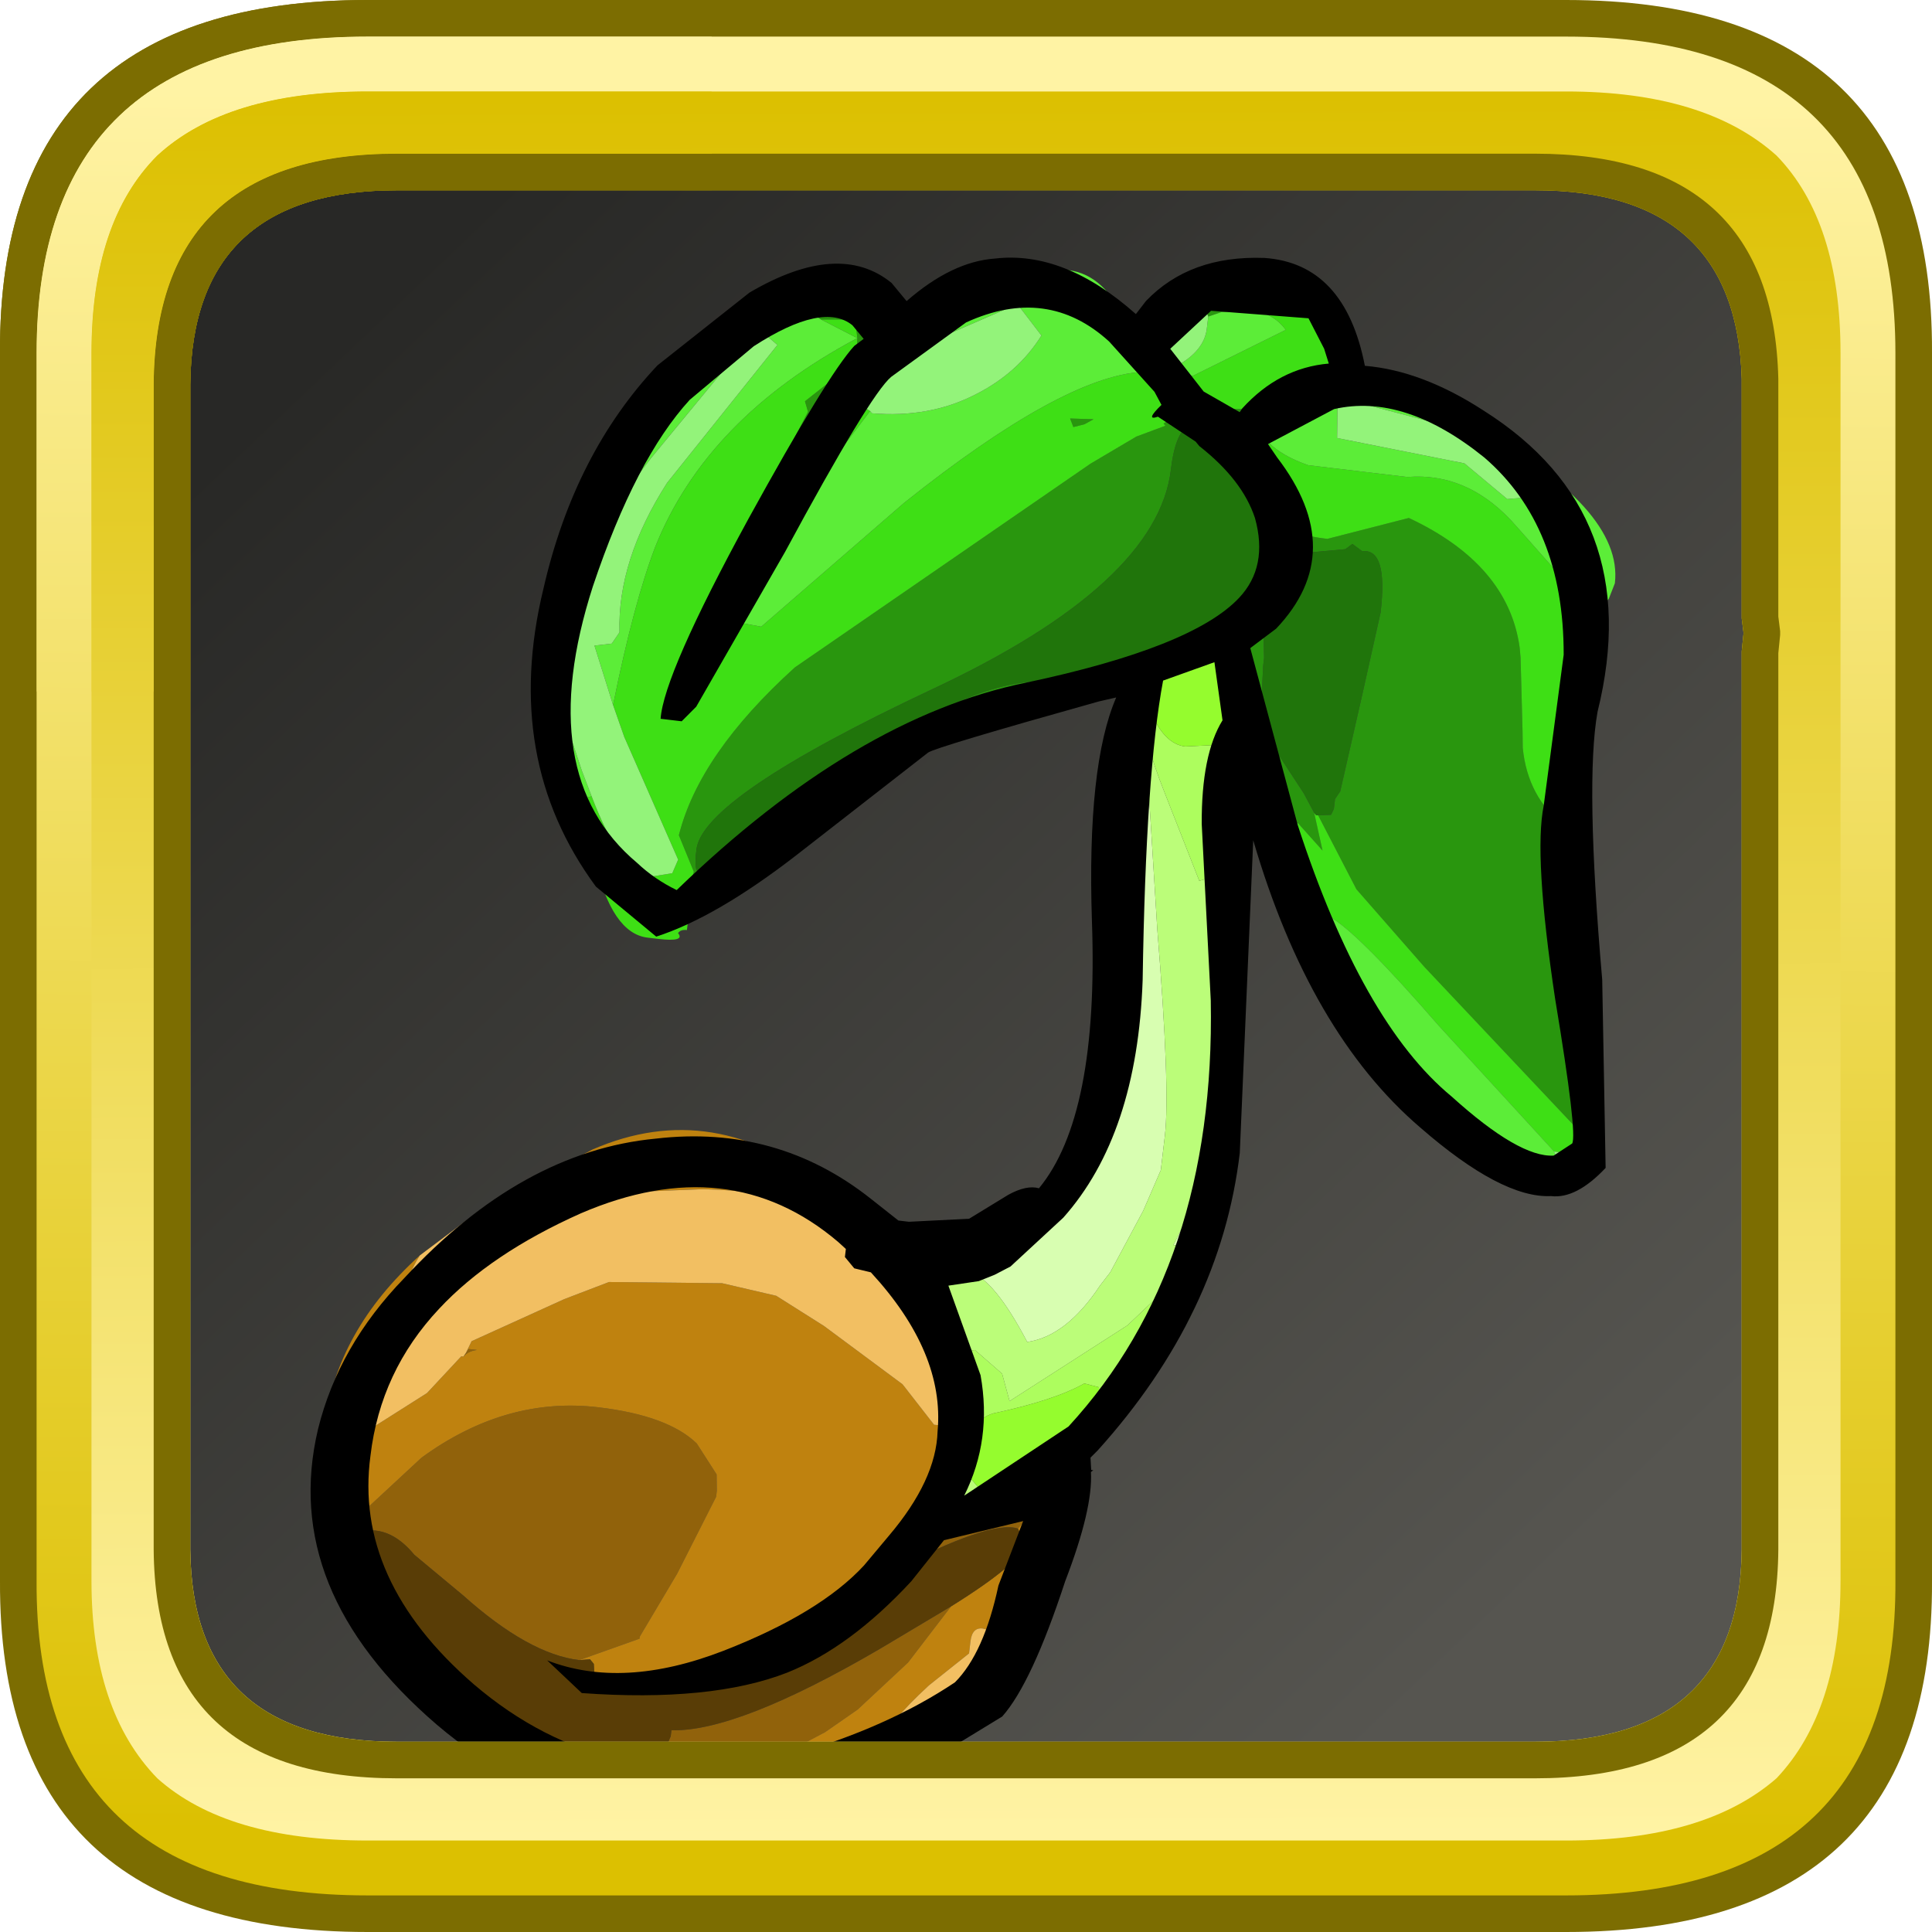<?xml version="1.0" encoding="UTF-8" standalone="no"?>
<svg xmlns:ffdec="https://www.free-decompiler.com/flash" xmlns:xlink="http://www.w3.org/1999/xlink" ffdec:objectType="frame" height="52.8px" width="52.8px" xmlns="http://www.w3.org/2000/svg">
  <g transform="matrix(1.0, 0.0, 0.0, 1.0, 2.0, 2.0)">
    <use ffdec:characterId="483" height="44.0" transform="matrix(1.0, 0.0, 0.0, 1.0, 2.0, 2.0)" width="44.0" xlink:href="#sprite0"/>
    <use ffdec:characterId="804" height="40.0" transform="matrix(1.152, 0.137, -0.13, 1.1, 10.723, 2.453)" width="29.45" xlink:href="#sprite2"/>
    <use ffdec:characterId="622" height="52.8" transform="matrix(1.0, 0.0, 0.0, 1.0, -2.0, -2.0)" width="52.8" xlink:href="#sprite3"/>
  </g>
  <defs>
    <g id="sprite0" transform="matrix(1.0, 0.0, 0.0, 1.0, -2.0, -2.0)">
      <use ffdec:characterId="482" height="44.0" transform="matrix(1.0, 0.0, 0.0, 1.0, 2.0, 2.0)" width="44.0" xlink:href="#sprite1"/>
    </g>
    <g id="sprite1" transform="matrix(1.0, 0.0, 0.0, 1.0, -2.0, -2.0)">
      <use ffdec:characterId="481" height="44.0" transform="matrix(1.0, 0.0, 0.0, 1.0, 2.0, 2.0)" width="44.0" xlink:href="#shape0"/>
    </g>
    <g id="shape0" transform="matrix(1.0, 0.0, 0.0, 1.0, -2.0, -2.0)">
      <path d="M44.3 3.05 L44.45 3.2 44.6 3.3 45.3 4.15 45.25 4.0 45.45 4.5 Q46.0 5.75 46.0 7.5 L46.0 40.5 45.75 42.8 45.7 42.9 45.7 42.85 45.45 43.55 45.4 43.7 45.1 44.2 44.7 44.65 Q43.15 46.0 40.1 46.0 L7.9 46.0 Q5.65 46.0 4.2 45.3 L4.25 45.3 3.65 44.95 3.25 44.6 3.15 44.45 3.0 44.3 2.5 43.4 Q2.0 42.2 2.0 40.6 L2.0 40.5 2.0 7.5 Q2.0 6.55 2.15 5.75 L2.7 4.25 Q3.35 3.05 4.7 2.5 L4.65 2.5 5.0 2.4 5.15 2.35 5.3 2.3 5.9 2.15 6.85 2.05 6.95 2.05 7.8 2.0 7.9 2.0 18.3 2.0 18.6 2.0 40.1 2.0 40.45 2.0 41.6 2.1 41.75 2.1 41.95 2.2 43.05 2.45 Q43.7 2.65 44.2 3.0 L44.3 3.05" fill="url(#gradient0)" fill-rule="evenodd" stroke="none"/>
    </g>
    <linearGradient gradientTransform="matrix(-0.02, -0.021, 0.021, -0.02, 24.0, 24.0)" gradientUnits="userSpaceOnUse" id="gradient0" spreadMethod="pad" x1="-819.2" x2="819.2">
      <stop offset="0.0" stop-color="#565550"/>
      <stop offset="1.0" stop-color="#282826"/>
    </linearGradient>
    <g id="sprite2" transform="matrix(1.0, 0.0, 0.0, 1.0, -6.2, 4.45)">
      <use ffdec:characterId="803" height="40.0" transform="matrix(1.0, 0.0, 0.0, 1.0, 6.2, -4.45)" width="29.45" xlink:href="#shape1"/>
    </g>
    <g id="shape1" transform="matrix(1.0, 0.0, 0.0, 1.0, -6.2, 4.45)">
      <path d="M21.45 26.1 L20.65 27.7 22.85 27.15 23.25 27.25 23.4 27.75 23.25 27.9 23.0 27.25 22.9 27.4 Q22.25 27.25 20.0 28.85 L19.95 28.9 19.95 28.75 Q21.25 26.85 21.4 25.45 L21.4 25.85 21.4 26.05 21.45 26.1 M20.5 33.4 L20.4 33.45 20.45 33.4 20.5 33.4 M17.15 34.25 L16.6 34.25 15.6 34.55 14.55 34.85 14.4 34.85 15.3 34.6 15.25 34.1 15.2 34.05 15.35 33.5 15.35 33.35 Q16.9 33.2 20.0 30.75 L21.55 29.5 20.7 31.0 19.65 32.3 18.95 32.95 17.15 34.25 M7.75 29.8 L7.55 29.35 7.45 29.0 8.75 27.4 Q10.55 25.65 12.75 25.65 14.4 25.65 15.15 26.25 L15.7 26.95 15.75 27.35 15.75 27.5 15.05 29.5 14.35 31.15 14.35 31.2 13.0 31.9 Q11.8 31.9 10.1 30.65 L8.85 29.8 Q8.25 29.2 7.65 29.35 L7.75 29.8 M17.5 19.6 Q18.6 19.9 19.55 20.8 20.4 21.65 20.9 22.7 L20.9 22.9 Q20.45 21.6 19.2 20.85 L18.85 20.65 18.45 20.3 17.5 19.6 M9.5 24.7 L9.55 24.6 9.75 24.6 Q9.55 24.65 9.45 24.8 L9.5 24.7 M13.4 32.25 L14.85 32.3 14.4 32.55 13.6 32.5 13.4 32.55 13.4 32.4 13.4 32.25" fill="#91620b" fill-rule="evenodd" stroke="none"/>
      <path d="M23.4 27.75 L23.5 27.65 23.75 28.75 Q23.75 29.9 22.75 31.35 L22.85 31.2 23.0 30.75 23.0 30.6 23.0 30.55 22.95 30.15 22.75 30.0 22.35 29.95 Q22.1 29.95 22.1 30.3 L22.1 30.6 21.25 31.5 Q20.35 32.6 20.35 33.0 L20.45 33.4 20.4 33.45 Q18.8 35.25 17.2 35.25 L15.5 35.0 17.15 34.25 18.95 32.95 19.65 32.3 20.7 31.0 21.55 29.5 Q23.1 28.2 23.1 27.75 L22.9 27.4 23.0 27.25 23.25 27.9 23.4 27.75 M22.45 31.75 L22.0 32.25 22.05 32.15 22.35 31.85 22.45 31.75 M7.45 29.0 L7.0 29.6 6.5 28.85 6.7 27.5 6.65 27.45 6.6 27.35 6.45 27.35 6.4 26.9 Q6.4 24.55 8.15 22.45 7.85 23.1 7.85 23.9 L7.9 24.25 7.8 25.05 7.85 25.4 Q6.8 26.6 6.8 27.0 6.8 27.6 7.0 27.25 L8.7 25.8 9.4 24.8 9.45 24.8 Q9.55 24.65 9.75 24.6 L9.55 24.6 9.5 24.7 9.6 24.4 11.65 23.1 12.65 22.55 15.3 22.25 16.6 22.4 17.8 23.0 19.8 24.2 20.65 25.1 Q21.3 25.1 21.15 24.8 L21.15 24.7 21.4 25.4 21.4 25.45 Q21.25 26.85 19.95 28.75 L19.7 29.1 14.85 32.3 13.4 32.25 13.35 31.95 13.25 31.85 13.0 31.9 14.35 31.2 14.35 31.15 15.05 29.5 15.75 27.5 15.75 27.35 15.7 26.95 15.15 26.25 Q14.4 25.65 12.75 25.65 10.55 25.65 8.75 27.4 L7.45 29.0 M9.55 21.05 L11.9 19.35 Q14.6 17.7 17.5 19.6 L18.45 20.3 18.85 20.65 Q17.1 19.75 14.6 20.0 L13.4 20.2 Q10.9 20.3 9.55 21.05" fill="#bf820f" fill-rule="evenodd" stroke="none"/>
      <path d="M22.75 31.35 L22.65 31.5 22.45 31.75 22.35 31.85 22.05 32.15 22.0 32.25 20.65 33.4 20.5 33.4 20.45 33.4 20.35 33.0 Q20.35 32.6 21.25 31.5 L22.1 30.6 22.1 30.3 Q22.1 29.95 22.35 29.95 L22.75 30.0 22.95 30.15 23.0 30.55 23.0 30.6 23.0 30.75 22.85 31.2 22.75 31.35 M8.15 22.45 L9.55 21.05 Q10.9 20.3 13.4 20.2 L14.6 20.0 Q17.1 19.75 18.85 20.65 L19.2 20.85 Q20.45 21.6 20.9 22.9 L20.95 23.35 20.9 23.35 20.95 23.45 21.15 24.7 21.15 24.8 Q21.3 25.1 20.65 25.1 L19.8 24.2 17.8 23.0 16.6 22.4 15.3 22.25 12.65 22.55 11.65 23.1 9.6 24.4 9.5 24.7 9.45 24.8 9.4 24.8 8.7 25.8 7.0 27.25 Q6.8 27.6 6.8 27.0 6.8 26.6 7.85 25.4 L7.8 25.05 7.9 24.25 7.85 23.9 Q7.85 23.1 8.15 22.45" fill="#f2bf62" fill-rule="evenodd" stroke="none"/>
      <path d="M14.4 34.85 L13.75 34.9 13.3 34.85 13.25 34.85 11.65 34.4 Q10.05 34.15 9.0 33.2 L7.4 31.25 7.9 30.7 7.4 30.15 Q7.4 29.95 7.75 30.0 L7.65 29.8 7.75 29.8 7.65 29.35 Q8.25 29.2 8.85 29.8 L10.1 30.65 Q11.8 31.9 13.0 31.9 L13.25 31.85 13.35 31.95 13.4 32.25 13.4 32.4 13.4 32.55 13.6 32.5 14.4 32.55 14.85 32.3 19.7 29.1 19.95 28.9 20.0 28.85 Q22.25 27.25 22.9 27.4 L23.1 27.75 Q23.1 28.2 21.55 29.5 L20.0 30.75 Q16.9 33.2 15.35 33.35 L15.35 33.5 15.2 34.05 15.25 34.1 15.3 34.6 14.4 34.85" fill="#593d06" fill-rule="evenodd" stroke="none"/>
      <path d="M25.9 6.4 L25.85 6.9 25.85 6.8 25.8 6.25 25.9 6.4 M25.85 7.0 L25.65 7.9 25.65 7.45 25.85 7.0 M25.9 10.35 L26.3 12.6 27.0 17.85 26.25 19.9 26.1 19.9 26.15 20.15 26.05 20.3 25.9 20.0 25.75 20.0 26.1 19.0 26.65 17.45 26.15 12.75 25.85 10.6 25.9 10.35 M21.5 26.4 L21.5 26.25 21.55 26.2 21.5 26.4 M20.9 22.7 L20.85 22.45 21.2 23.2 21.0 23.25 20.95 23.35 20.9 22.9 20.9 22.7 M21.0 21.25 L22.45 19.7 Q24.0 18.0 24.0 14.65 L23.8 8.55 23.85 8.55 24.5 12.3 Q25.25 16.2 25.25 17.35 L25.25 18.2 24.95 19.25 24.35 20.85 24.15 21.2 Q23.5 22.55 22.6 22.8 21.65 21.35 21.05 21.25 L21.0 21.25 M21.15 24.7 L20.95 23.45 21.4 25.4 21.15 24.7" fill="#d8feb1" fill-rule="evenodd" stroke="none"/>
      <path d="M25.65 7.9 L25.65 8.25 25.65 8.65 25.5 8.0 25.5 7.6 25.65 7.45 25.65 7.9 M23.2 26.05 L22.85 26.5 22.55 26.55 22.5 26.65 22.1 26.85 21.65 26.85 Q21.5 26.8 21.5 26.4 L21.55 26.2 22.1 26.75 23.2 26.05 M20.85 22.45 L20.5 21.75 20.6 21.35 21.0 21.25 21.05 21.25 Q21.65 21.35 22.6 22.8 23.5 22.55 24.15 21.2 L24.35 20.85 24.95 19.25 25.25 18.2 25.25 17.35 Q25.25 16.2 24.5 12.3 L23.85 8.55 23.8 8.55 23.55 8.5 23.55 6.9 Q23.6 7.6 24.3 8.95 L25.35 11.0 Q25.6 10.9 25.8 10.75 L25.85 10.6 26.15 12.75 26.65 17.45 26.1 19.0 25.75 20.0 25.9 20.0 26.05 20.3 26.05 20.4 26.05 20.65 24.9 22.1 22.35 24.3 22.1 23.65 21.4 23.15 21.2 23.2 20.85 22.45 M25.35 5.2 L25.5 5.55 Q25.3 5.35 25.0 5.3 L25.35 5.2" fill="#bbfd79" fill-rule="evenodd" stroke="none"/>
      <path d="M25.65 8.65 L25.75 8.85 26.0 9.7 25.9 10.35 25.85 10.6 25.8 10.75 Q25.6 10.9 25.35 11.0 L24.3 8.95 Q23.6 7.6 23.55 6.9 L23.55 6.75 23.55 6.65 23.75 7.0 Q24.15 7.75 24.65 7.75 L25.5 7.6 25.5 8.0 25.65 8.65 M26.25 19.9 L26.5 20.9 Q26.5 22.0 25.0 23.9 L24.45 24.65 24.5 24.2 24.4 23.7 24.05 23.65 Q23.4 24.15 22.0 24.65 21.45 24.9 21.4 25.85 L21.4 25.45 21.4 25.4 20.95 23.45 20.9 23.35 20.95 23.35 21.0 23.25 21.2 23.2 21.4 23.15 22.1 23.65 22.35 24.3 24.9 22.1 26.05 20.65 26.15 20.15 26.1 19.9 26.25 19.9" fill="#adfd5e" fill-rule="evenodd" stroke="none"/>
      <path d="M25.85 6.9 L25.85 7.0 25.65 7.45 25.5 7.6 24.65 7.75 Q24.15 7.75 23.75 7.0 L23.55 6.65 23.5 6.55 Q23.5 5.9 23.85 5.6 L24.15 5.45 Q24.35 5.3 24.7 5.3 L25.0 5.3 Q25.3 5.35 25.5 5.55 L25.8 6.25 25.85 6.8 25.85 6.9 M24.45 24.65 L23.2 26.05 22.1 26.75 21.55 26.2 21.45 26.1 21.4 26.05 21.4 25.85 Q21.45 24.9 22.0 24.65 23.4 24.15 24.05 23.65 L24.4 23.7 24.5 24.2 24.45 24.65" fill="#95fc2e" fill-rule="evenodd" stroke="none"/>
      <path d="M14.95 -1.65 L14.85 -1.7 16.6 -2.1 17.0 -1.55 15.9 -0.1 Q14.95 1.65 14.0 4.65 L13.5 5.55 13.55 6.0 13.55 6.05 Q12.75 7.05 12.5 7.6 L13.35 4.95 14.9 0.65 14.8 0.4 15.9 -0.75 15.85 -1.3 15.75 -1.75 14.95 -1.65 M10.9 2.65 L10.65 3.5 10.65 3.55 10.6 3.65 10.9 2.65 M17.15 -1.7 Q17.45 -3.2 19.1 -2.9 L18.55 -2.45 17.15 -1.7 M22.3 -2.05 L23.75 -0.65 23.85 -0.55 23.55 -1.0 23.35 -1.5 23.4 -1.55 23.45 -1.45 23.5 -1.4 23.6 -1.3 Q24.25 -0.65 24.75 -0.65 L26.05 -0.8 25.85 -0.4 25.65 -0.05 25.75 0.05 25.75 0.1 26.5 1.25 26.3 1.85 Q26.3 2.25 27.4 2.25 L29.25 1.5 Q31.7 2.35 32.2 4.35 L32.25 4.6 32.5 6.4 32.55 6.8 Q32.8 8.0 33.75 8.6 L33.85 8.4 34.2 10.7 34.9 15.8 34.9 16.0 30.85 12.45 29.05 10.75 27.95 9.05 28.25 9.0 28.3 8.85 28.3 8.6 28.4 8.4 28.65 5.95 28.85 3.9 Q28.85 2.3 28.25 2.45 L28.0 2.3 27.85 2.45 26.95 2.65 Q26.4 2.95 26.2 3.35 L26.25 2.9 Q26.25 1.55 24.9 0.3 23.55 -0.95 23.55 1.0 23.55 3.85 18.55 7.1 13.5 10.4 13.5 11.7 13.5 12.3 13.65 12.25 L13.7 12.25 13.4 12.85 13.3 12.75 13.45 12.6 13.5 12.25 13.05 11.4 Q13.3 9.35 15.3 6.95 L21.65 1.1 22.65 0.3 23.3 -0.05 23.25 -0.1 23.6 -0.4 23.4 -0.75 23.25 -0.7 22.55 -1.4 22.3 -2.05 M23.9 -3.05 Q24.35 -3.4 25.15 -3.55 26.95 -3.85 27.0 -2.45 26.65 -3.55 25.1 -3.2 L24.8 -3.1 24.3 -3.0 24.0 -2.85 23.9 -3.05 M34.8 16.55 L34.75 16.6 34.55 16.75 34.45 16.7 34.7 16.6 34.8 16.55 M33.6 16.85 L32.7 16.5 33.4 16.7 33.6 16.85 M29.25 13.45 Q28.35 12.55 27.45 10.3 L25.9 6.4 25.8 6.25 25.5 5.55 25.35 5.2 25.25 5.1 25.65 4.7 25.5 4.4 26.1 3.6 26.05 3.9 26.1 4.25 26.15 4.3 26.15 4.6 26.25 5.35 26.25 5.55 26.35 7.05 27.55 8.55 27.85 9.0 28.15 9.9 27.5 9.3 27.3 9.35 28.5 11.95 28.5 12.25 Q28.5 12.65 29.25 13.45 M21.55 6.55 L18.75 7.75 17.25 8.85 Q19.75 6.55 21.45 6.55 L21.55 6.55 M11.0 11.5 L10.8 11.2 10.9 11.1 11.0 11.5 M24.25 -0.25 Q25.45 0.6 25.85 1.3 L26.0 1.05 Q26.0 0.75 25.0 0.0 L25.5 -0.4 24.4 -0.25 24.25 -0.25 M21.6 0.0 L21.4 0.15 21.15 0.25 21.05 0.05 21.6 0.0" fill="#29960e" fill-rule="evenodd" stroke="none"/>
      <path d="M11.15 8.4 Q11.35 5.85 11.7 4.4 12.55 1.1 15.85 -1.3 L14.95 -1.65 15.75 -1.75 15.85 -1.3 15.9 -0.75 14.8 0.4 14.9 0.65 13.35 4.95 12.5 7.6 Q12.75 7.05 13.55 6.05 L13.55 6.0 13.65 6.0 14.4 6.05 17.4 2.6 Q20.75 -0.95 22.6 -1.3 L22.55 -1.4 23.25 -0.7 23.4 -0.75 23.6 -0.4 23.25 -0.1 23.3 -0.05 22.65 0.3 21.65 1.1 15.3 6.95 Q13.3 9.35 13.05 11.4 L13.5 12.25 13.45 12.6 13.3 12.75 13.4 12.85 13.5 13.3 13.5 13.7 Q13.35 13.7 13.3 13.8 13.5 14.0 12.85 14.0 L12.8 14.0 12.6 14.0 Q11.75 14.0 11.15 12.25 L11.0 11.5 10.9 11.1 10.8 11.2 10.55 11.3 Q10.15 10.9 9.9 9.9 L9.75 8.75 9.8 8.1 10.0 8.75 10.0 9.0 Q10.0 10.7 10.55 10.85 L10.9 10.7 Q11.8 12.5 12.5 12.5 L13.0 12.35 13.1 12.0 11.5 9.15 11.15 8.4 M9.9 6.7 L9.9 6.75 9.9 6.8 9.9 6.7 M14.0 4.65 Q14.95 1.65 15.9 -0.1 L17.0 -1.55 17.15 -1.7 18.55 -2.45 17.7 -1.5 Q16.25 -0.55 16.25 0.0 L16.25 0.4 16.35 0.45 14.0 4.65 M27.0 -2.45 L27.1 -1.75 27.0 -1.4 Q26.25 -1.15 25.85 -0.4 L26.05 -0.8 24.75 -0.65 Q24.25 -0.65 23.6 -1.3 L23.5 -1.4 23.8 -1.35 25.85 -2.75 Q25.45 -3.2 24.8 -3.1 L25.1 -3.2 Q26.65 -3.55 27.0 -2.45 M33.3 2.8 L33.75 4.5 Q34.0 6.1 33.85 8.4 L33.75 8.6 Q32.8 8.0 32.55 6.8 L32.5 6.4 32.25 4.6 32.2 4.35 Q31.7 2.35 29.25 1.5 L27.4 2.25 Q26.3 2.25 26.3 1.85 L26.5 1.25 25.75 0.1 25.75 0.05 Q26.1 0.35 26.75 0.5 L29.1 0.5 Q30.55 0.2 31.8 1.4 L33.3 2.8 M34.9 16.0 L35.0 16.05 34.9 16.4 34.8 16.55 34.7 16.6 34.4 16.6 31.35 13.85 Q29.2 11.8 28.5 11.5 L28.5 11.95 27.3 9.35 27.5 9.3 28.15 9.9 27.85 9.0 27.9 9.05 27.95 9.05 29.05 10.75 30.85 12.45 34.9 16.0 M31.45 15.8 Q30.35 15.05 29.45 13.75 L29.25 13.45 31.15 15.1 33.0 16.45 31.45 15.8 M21.6 0.0 L21.05 0.05 21.15 0.25 21.4 0.15 21.6 0.0" fill="#3edf15" fill-rule="evenodd" stroke="none"/>
      <path d="M11.15 8.4 L10.55 7.0 10.95 6.9 11.1 6.6 Q10.85 4.85 11.8 2.8 L14.0 -0.9 13.5 -1.25 11.35 2.25 10.65 3.5 10.9 2.65 10.9 2.55 11.15 1.75 Q12.5 -2.2 14.85 -1.7 L14.95 -1.65 15.85 -1.3 Q12.55 1.1 11.7 4.4 11.35 5.85 11.15 8.4 M10.0 8.75 L10.6 10.1 10.9 10.7 10.55 10.85 Q10.0 10.7 10.0 9.0 L10.0 8.75 M13.55 6.0 L13.5 5.55 14.0 4.65 16.35 0.45 16.4 0.5 Q17.75 0.45 18.75 -0.25 19.7 -0.9 20.15 -1.9 L19.5 -2.6 17.7 -1.5 18.55 -2.45 19.1 -2.9 Q21.15 -4.6 22.3 -2.05 L22.55 -1.4 22.6 -1.3 Q20.75 -0.95 17.4 2.6 L14.4 6.05 13.65 6.0 13.55 6.0 M27.0 -1.4 Q28.3 -1.85 30.5 -0.95 34.25 0.65 34.25 2.5 L34.15 2.9 34.05 3.05 33.75 3.15 33.3 2.8 31.8 1.4 Q30.55 0.2 29.1 0.5 L26.75 0.5 Q26.1 0.35 25.75 0.05 L25.65 -0.05 25.85 -0.4 Q26.25 -1.15 27.0 -1.4 M34.55 16.75 L34.8 17.0 34.65 17.3 33.6 16.85 33.4 16.7 33.0 16.45 31.15 15.1 29.25 13.45 Q28.5 12.65 28.5 12.25 L28.5 11.95 28.5 11.5 Q29.2 11.8 31.35 13.85 L34.4 16.6 34.45 16.7 34.55 16.75 M24.0 -2.85 L24.3 -3.0 24.8 -3.1 Q25.45 -3.2 25.85 -2.75 L23.8 -1.35 23.5 -1.4 23.45 -1.45 23.4 -1.55 Q24.0 -2.0 24.0 -2.55 L24.0 -2.85 M27.25 -1.25 L27.35 -0.25 30.4 0.0 31.5 0.75 31.95 0.65 32.0 0.5 32.0 0.0 Q31.45 -0.45 29.65 -0.9 L27.25 -1.25" fill="#5ced38" fill-rule="evenodd" stroke="none"/>
      <path d="M10.65 3.5 L11.35 2.25 13.5 -1.25 14.0 -0.9 11.8 2.8 Q10.85 4.85 11.1 6.6 L10.95 6.9 10.55 7.0 11.15 8.4 11.5 9.15 13.1 12.0 13.0 12.35 12.5 12.5 Q11.8 12.5 10.9 10.7 L10.6 10.1 10.0 8.75 9.8 8.1 9.65 7.55 9.75 7.1 9.9 6.8 9.9 6.75 9.9 6.7 9.75 6.4 9.6 5.75 10.6 3.65 10.65 3.55 10.65 3.5 M23.35 -1.5 L23.3 -1.5 22.9 -1.6 22.8 -1.9 23.55 -3.25 23.9 -3.05 24.0 -2.85 24.0 -2.55 Q24.0 -2.0 23.4 -1.55 L23.35 -1.5 M32.7 16.5 L31.45 15.8 33.0 16.45 33.4 16.7 32.7 16.5 M17.7 -1.5 L19.5 -2.6 20.15 -1.9 Q19.7 -0.9 18.75 -0.25 17.75 0.45 16.4 0.5 L16.35 0.45 16.25 0.4 16.25 0.0 Q16.25 -0.55 17.7 -1.5 M27.25 -1.25 L29.65 -0.9 Q31.45 -0.45 32.0 0.0 L32.0 0.5 31.95 0.65 31.5 0.75 30.4 0.0 27.35 -0.25 27.25 -1.25 M34.4 16.6 L34.7 16.6 34.45 16.7 34.4 16.6" fill="#93f37a" fill-rule="evenodd" stroke="none"/>
      <path d="M23.85 5.6 Q22.35 6.5 21.55 6.55 L21.45 6.55 Q19.75 6.55 17.25 8.85 L17.05 9.05 Q15.05 10.95 14.5 12.3 L13.7 12.25 13.65 12.25 Q13.5 12.3 13.5 11.7 13.5 10.4 18.55 7.1 23.55 3.85 23.55 1.0 23.55 -0.95 24.9 0.3 26.25 1.55 26.25 2.9 L26.2 3.35 Q26.4 2.95 26.95 2.65 L27.85 2.45 28.0 2.3 28.25 2.45 Q28.85 2.3 28.85 3.9 L28.65 5.95 28.4 8.4 28.3 8.6 28.3 8.85 28.25 9.0 27.95 9.05 27.9 9.05 27.85 9.0 27.55 8.55 26.35 7.05 26.25 5.55 26.25 5.35 26.15 4.6 26.15 4.3 26.1 4.25 26.05 3.9 26.1 3.6 25.5 4.4 24.15 5.4 24.15 5.45 23.85 5.6" fill="#20750b" fill-rule="evenodd" stroke="none"/>
      <path d="M15.7 -1.6 Q14.95 -2.1 13.45 -0.8 L12.1 0.7 Q11.0 2.3 10.35 5.55 9.45 10.35 12.15 12.2 12.6 12.55 13.15 12.75 16.85 8.0 20.75 6.65 24.55 5.3 25.5 3.95 26.1 3.1 25.65 1.95 25.25 1.05 24.15 0.35 L24.05 0.25 23.1 -0.25 Q22.8 -0.1 23.15 -0.55 L22.95 -0.85 21.75 -1.95 Q20.15 -3.15 18.35 -2.0 L16.75 -0.45 Q16.3 0.05 14.75 4.15 L13.1 8.2 12.8 8.6 12.3 8.6 Q12.25 7.5 13.8 3.45 15.25 -0.3 15.8 -1.1 L16.0 -1.3 15.7 -1.6 M16.5 -2.75 L16.9 -2.35 Q17.85 -3.45 18.85 -3.65 20.45 -4.05 22.3 -2.7 L22.5 -3.05 Q23.4 -4.3 25.15 -4.45 27.05 -4.55 27.8 -2.1 29.15 -2.15 30.7 -1.35 34.8 0.7 34.2 5.7 34.1 7.45 35.05 12.25 L35.65 16.85 Q35.05 17.7 34.45 17.7 33.3 17.9 31.2 16.4 28.35 14.4 26.5 9.85 L27.05 17.55 Q27.05 21.55 24.55 25.25 L24.4 25.45 24.45 25.75 24.5 25.75 24.45 25.8 Q24.6 26.7 24.15 28.55 23.65 31.15 23.05 32.05 L21.35 33.45 19.85 34.3 18.45 34.85 Q13.8 36.65 9.85 33.9 5.8 31.05 6.25 27.0 6.5 24.9 7.85 23.05 10.25 19.6 13.35 18.9 16.15 18.2 18.55 19.75 L19.25 20.2 19.5 20.2 20.9 19.95 21.75 19.25 Q22.15 18.95 22.45 19.0 23.65 17.05 22.95 12.3 22.4 8.5 22.9 6.75 L22.5 6.9 Q18.8 8.5 18.65 8.65 L15.85 11.55 Q14.15 13.3 12.8 13.95 L11.25 12.9 Q8.7 10.05 9.2 5.75 9.55 2.35 11.25 -0.05 L13.2 -2.1 Q15.15 -3.65 16.5 -2.75 M23.2 -1.95 L24.1 -1.0 25.0 -0.6 25.05 -0.7 Q25.8 -1.8 26.95 -2.05 L26.8 -2.4 26.35 -3.1 24.05 -3.0 23.2 -1.95 M27.2 -0.95 L25.75 0.1 26.0 0.4 Q27.95 2.5 26.45 4.6 L25.9 5.15 27.5 9.35 Q29.55 14.0 31.85 15.55 33.6 16.85 34.4 16.7 L34.8 16.35 Q34.9 16.1 34.0 12.85 33.1 9.4 33.2 8.15 L33.25 4.4 Q32.9 1.25 30.85 -0.2 28.8 -1.55 27.2 -0.95 M25.45 7.0 L25.1 5.6 23.95 6.2 Q23.8 8.5 24.3 13.6 24.6 17.4 23.1 19.65 L22.0 21.0 21.65 21.25 21.3 21.45 20.6 21.65 21.6 23.75 Q22.05 25.3 21.55 26.75 L23.8 24.75 Q26.8 20.4 25.95 13.9 L25.25 9.6 Q25.05 7.9 25.45 7.0 M17.9 20.9 Q15.1 18.95 11.8 20.95 9.8 22.2 8.75 23.7 7.55 25.4 7.55 27.5 7.5 30.6 10.6 32.8 14.1 35.25 18.25 33.6 20.4 32.65 21.85 31.35 22.45 30.55 22.6 28.85 L23.0 27.2 21.2 27.9 20.55 29.0 Q19.3 30.8 17.9 31.6 16.2 32.55 13.15 32.7 L12.25 32.0 Q14.1 32.5 16.35 31.25 18.5 30.05 19.4 28.75 L19.9 27.95 Q20.85 26.45 20.75 25.25 20.7 23.3 18.75 21.55 L18.35 21.5 18.1 21.25 18.1 21.05 17.9 20.9" fill="#000000" fill-rule="evenodd" stroke="none"/>
    </g>
    <g id="sprite3" transform="matrix(1.0, 0.0, 0.0, 1.0, 2.0, 2.0)">
      <use ffdec:characterId="614" height="52.8" transform="matrix(1.0, 0.0, 0.0, 1.0, -2.0, -2.0)" width="52.8" xlink:href="#shape2"/>
      <filter id="filter0">
        <feColorMatrix in="SourceGraphic" result="filterResult0" type="matrix" values="0.592 -0.375 0.783 0.0 -0.086 0.17 1.043 -0.213 0.0 -0.086 -0.595 0.801 0.794 0.0 -0.086 0.0 0.0 0.0 1.0 0.0"/>
      </filter>
      <use ffdec:characterId="616" filter="url(#filter0)" height="18.9" transform="matrix(1.0, 0.0, 0.0, 1.0, -2.0, -2.0)" width="19.45" xlink:href="#sprite4"/>
    </g>
    <g id="shape2" transform="matrix(1.0, 0.0, 0.0, 1.0, 2.0, 2.0)">
      <path d="M48.15 8.55 Q48.1 1.45 40.55 1.45 L9.4 1.45 Q1.8 1.45 1.8 8.65 L1.8 40.5 Q1.8 47.8 9.4 47.8 L40.55 47.8 Q48.15 47.8 48.15 40.5 L48.2 15.45 48.15 14.85 48.15 8.65 48.15 8.55 M49.4 7.85 L49.4 41.4 Q49.4 49.05 41.35 49.05 L8.6 49.05 Q0.55 49.05 0.55 41.4 L0.55 7.85 Q0.55 0.2 8.6 0.2 L41.35 0.2 Q49.4 0.2 49.4 7.85" fill="#eade53" fill-rule="evenodd" stroke="none"/>
      <path d="M48.15 8.55 L48.15 8.65 48.15 14.85 48.2 15.45 48.15 40.5 Q48.15 47.8 40.55 47.8 L9.4 47.8 Q1.8 47.8 1.8 40.5 L1.8 8.65 Q1.8 1.45 9.4 1.45 L40.55 1.45 Q48.1 1.45 48.15 8.55 M46.95 8.55 Q46.85 2.65 40.55 2.65 L9.4 2.65 Q3.05 2.65 3.0 8.65 L3.0 40.5 Q3.05 46.6 9.4 46.6 L40.55 46.6 Q46.95 46.6 46.95 40.5 L47.0 15.5 46.95 14.95 46.95 14.85 46.95 8.55" fill="#755e44" fill-rule="evenodd" stroke="none"/>
      <path d="M40.8 -2.0 Q50.85 -2.0 50.8 7.65 L50.8 41.2 Q50.85 50.8 40.8 50.8 L8.05 50.8 Q-2.05 50.8 -2.0 41.2 L-2.0 7.65 Q-2.05 -2.0 8.05 -2.0 L40.8 -2.0 M45.6 15.95 L45.6 15.8 45.65 15.3 45.6 14.9 45.6 14.7 45.6 8.35 Q45.45 3.2 39.95 3.2 L8.85 3.2 Q3.25 3.2 3.2 8.5 L3.2 40.35 Q3.25 45.6 8.85 45.6 L39.95 45.6 Q45.55 45.6 45.6 40.35 L45.6 15.95" fill="#7c6d01" fill-rule="evenodd" stroke="none"/>
      <path d="M40.8 -1.0 Q49.8 -1.0 49.8 7.65 L49.8 41.2 Q49.85 49.8 40.8 49.8 L8.05 49.8 Q-1.05 49.8 -1.0 41.2 L-1.0 7.65 Q-1.0 -1.0 8.05 -1.0 L40.8 -1.0 M46.6 15.9 L46.65 15.3 46.6 14.8 46.6 14.7 46.6 8.4 Q46.5 2.2 39.95 2.2 L8.85 2.2 Q2.2 2.2 2.2 8.5 L2.2 40.35 Q2.25 46.6 8.85 46.6 L39.95 46.6 Q46.55 46.6 46.6 40.35 L46.6 15.9" fill="url(#gradient1)" fill-rule="evenodd" stroke="none"/>
      <path d="M45.6 14.9 L45.6 14.7 45.6 8.35 Q45.45 3.2 39.95 3.2 L8.85 3.2 Q3.25 3.2 3.2 8.5 L3.2 40.35 Q3.25 45.6 8.85 45.6 L39.95 45.6 Q45.55 45.6 45.6 40.35 L45.6 15.95 45.6 15.8 45.65 15.3 45.6 14.9 M48.3 7.65 L48.3 41.2 Q48.3 44.75 46.55 46.6 44.6 48.3 40.8 48.3 L8.05 48.3 Q4.2 48.3 2.3 46.6 0.5 44.75 0.5 41.2 L0.5 7.65 Q0.5 4.05 2.3 2.25 4.2 0.5 8.05 0.5 L40.8 0.5 Q44.6 0.5 46.55 2.25 48.3 4.05 48.3 7.65" fill="url(#gradient2)" fill-rule="evenodd" stroke="none"/>
      <path d="M45.6 14.9 L45.6 14.7 45.6 8.35 Q45.45 3.2 39.95 3.2 L8.85 3.2 Q3.25 3.2 3.2 8.5 L3.2 40.35 Q3.25 45.6 8.85 45.6 L39.95 45.6 Q45.55 45.6 45.6 40.35 L45.6 15.95 45.6 15.8 45.65 15.3 45.6 14.9 M46.6 14.85 L46.65 15.25 46.65 15.35 46.6 15.85 46.6 15.95 46.6 40.35 Q46.55 46.6 39.95 46.6 L8.85 46.6 Q2.25 46.6 2.2 40.35 L2.2 8.5 Q2.25 2.2 8.85 2.2 L39.95 2.2 Q46.45 2.2 46.6 8.35 L46.6 14.75 46.6 14.85" fill="#7c6d01" fill-rule="evenodd" stroke="none"/>
    </g>
    <linearGradient gradientTransform="matrix(1.0E-4, -0.029, 0.031, 2.0E-4, 24.4, 24.4)" gradientUnits="userSpaceOnUse" id="gradient1" spreadMethod="pad" x1="-819.2" x2="819.2">
      <stop offset="0.0" stop-color="#dcc001"/>
      <stop offset="1.0" stop-color="#fff3a4"/>
    </linearGradient>
    <linearGradient gradientTransform="matrix(1.0E-4, 0.029, -0.031, 1.0E-4, 24.4, 24.4)" gradientUnits="userSpaceOnUse" id="gradient2" spreadMethod="pad" x1="-819.2" x2="819.2">
      <stop offset="0.0" stop-color="#dcc001"/>
      <stop offset="1.0" stop-color="#fff3a4"/>
    </linearGradient>
    <g id="sprite4" transform="matrix(1.0, 0.0, 0.0, 1.0, 0.0, 0.0)">
      <use ffdec:characterId="615" height="18.9" transform="matrix(1.0, 0.0, 0.0, 1.0, 0.0, 0.0)" width="19.45" xlink:href="#shape3"/>
    </g>
    <g id="shape3" transform="matrix(1.0, 0.0, 0.0, 1.0, 0.0, 0.0)">
      <path d="M1.0 18.9 L0.0 18.9 0.0 9.65 Q-0.05 0.0 10.05 0.0 L19.45 0.0 19.45 1.0 10.05 1.0 Q1.0 1.0 1.0 9.65 L1.0 18.9 M19.45 4.2 L19.45 5.2 10.85 5.2 Q5.25 5.2 5.2 10.5 L5.2 18.9 4.2 18.9 4.2 10.5 Q4.25 4.2 10.85 4.2 L19.45 4.2" fill="#7c6d01" fill-rule="evenodd" stroke="none"/>
      <path d="M19.45 1.0 L19.45 2.5 10.05 2.5 Q6.2 2.5 4.3 4.25 2.5 6.05 2.5 9.65 L2.5 18.9 1.0 18.9 1.0 9.65 Q1.0 1.0 10.05 1.0 L19.45 1.0" fill="url(#gradient3)" fill-rule="evenodd" stroke="none"/>
      <path d="M19.45 2.5 L19.45 4.2 10.85 4.2 Q4.25 4.2 4.2 10.5 L4.2 18.9 2.5 18.9 2.5 9.65 Q2.5 6.05 4.3 4.25 6.2 2.5 10.05 2.5 L19.45 2.5" fill="url(#gradient4)" fill-rule="evenodd" stroke="none"/>
    </g>
    <linearGradient gradientTransform="matrix(1.0E-4, -0.029, 0.031, 2.0E-4, 26.4, 26.4)" gradientUnits="userSpaceOnUse" id="gradient3" spreadMethod="pad" x1="-819.2" x2="819.2">
      <stop offset="0.0" stop-color="#dcc001"/>
      <stop offset="1.0" stop-color="#fff3a4"/>
    </linearGradient>
    <linearGradient gradientTransform="matrix(1.0E-4, 0.029, -0.031, 1.0E-4, 26.4, 26.4)" gradientUnits="userSpaceOnUse" id="gradient4" spreadMethod="pad" x1="-819.2" x2="819.2">
      <stop offset="0.0" stop-color="#dcc001"/>
      <stop offset="1.0" stop-color="#fff3a4"/>
    </linearGradient>
  </defs>
</svg>
